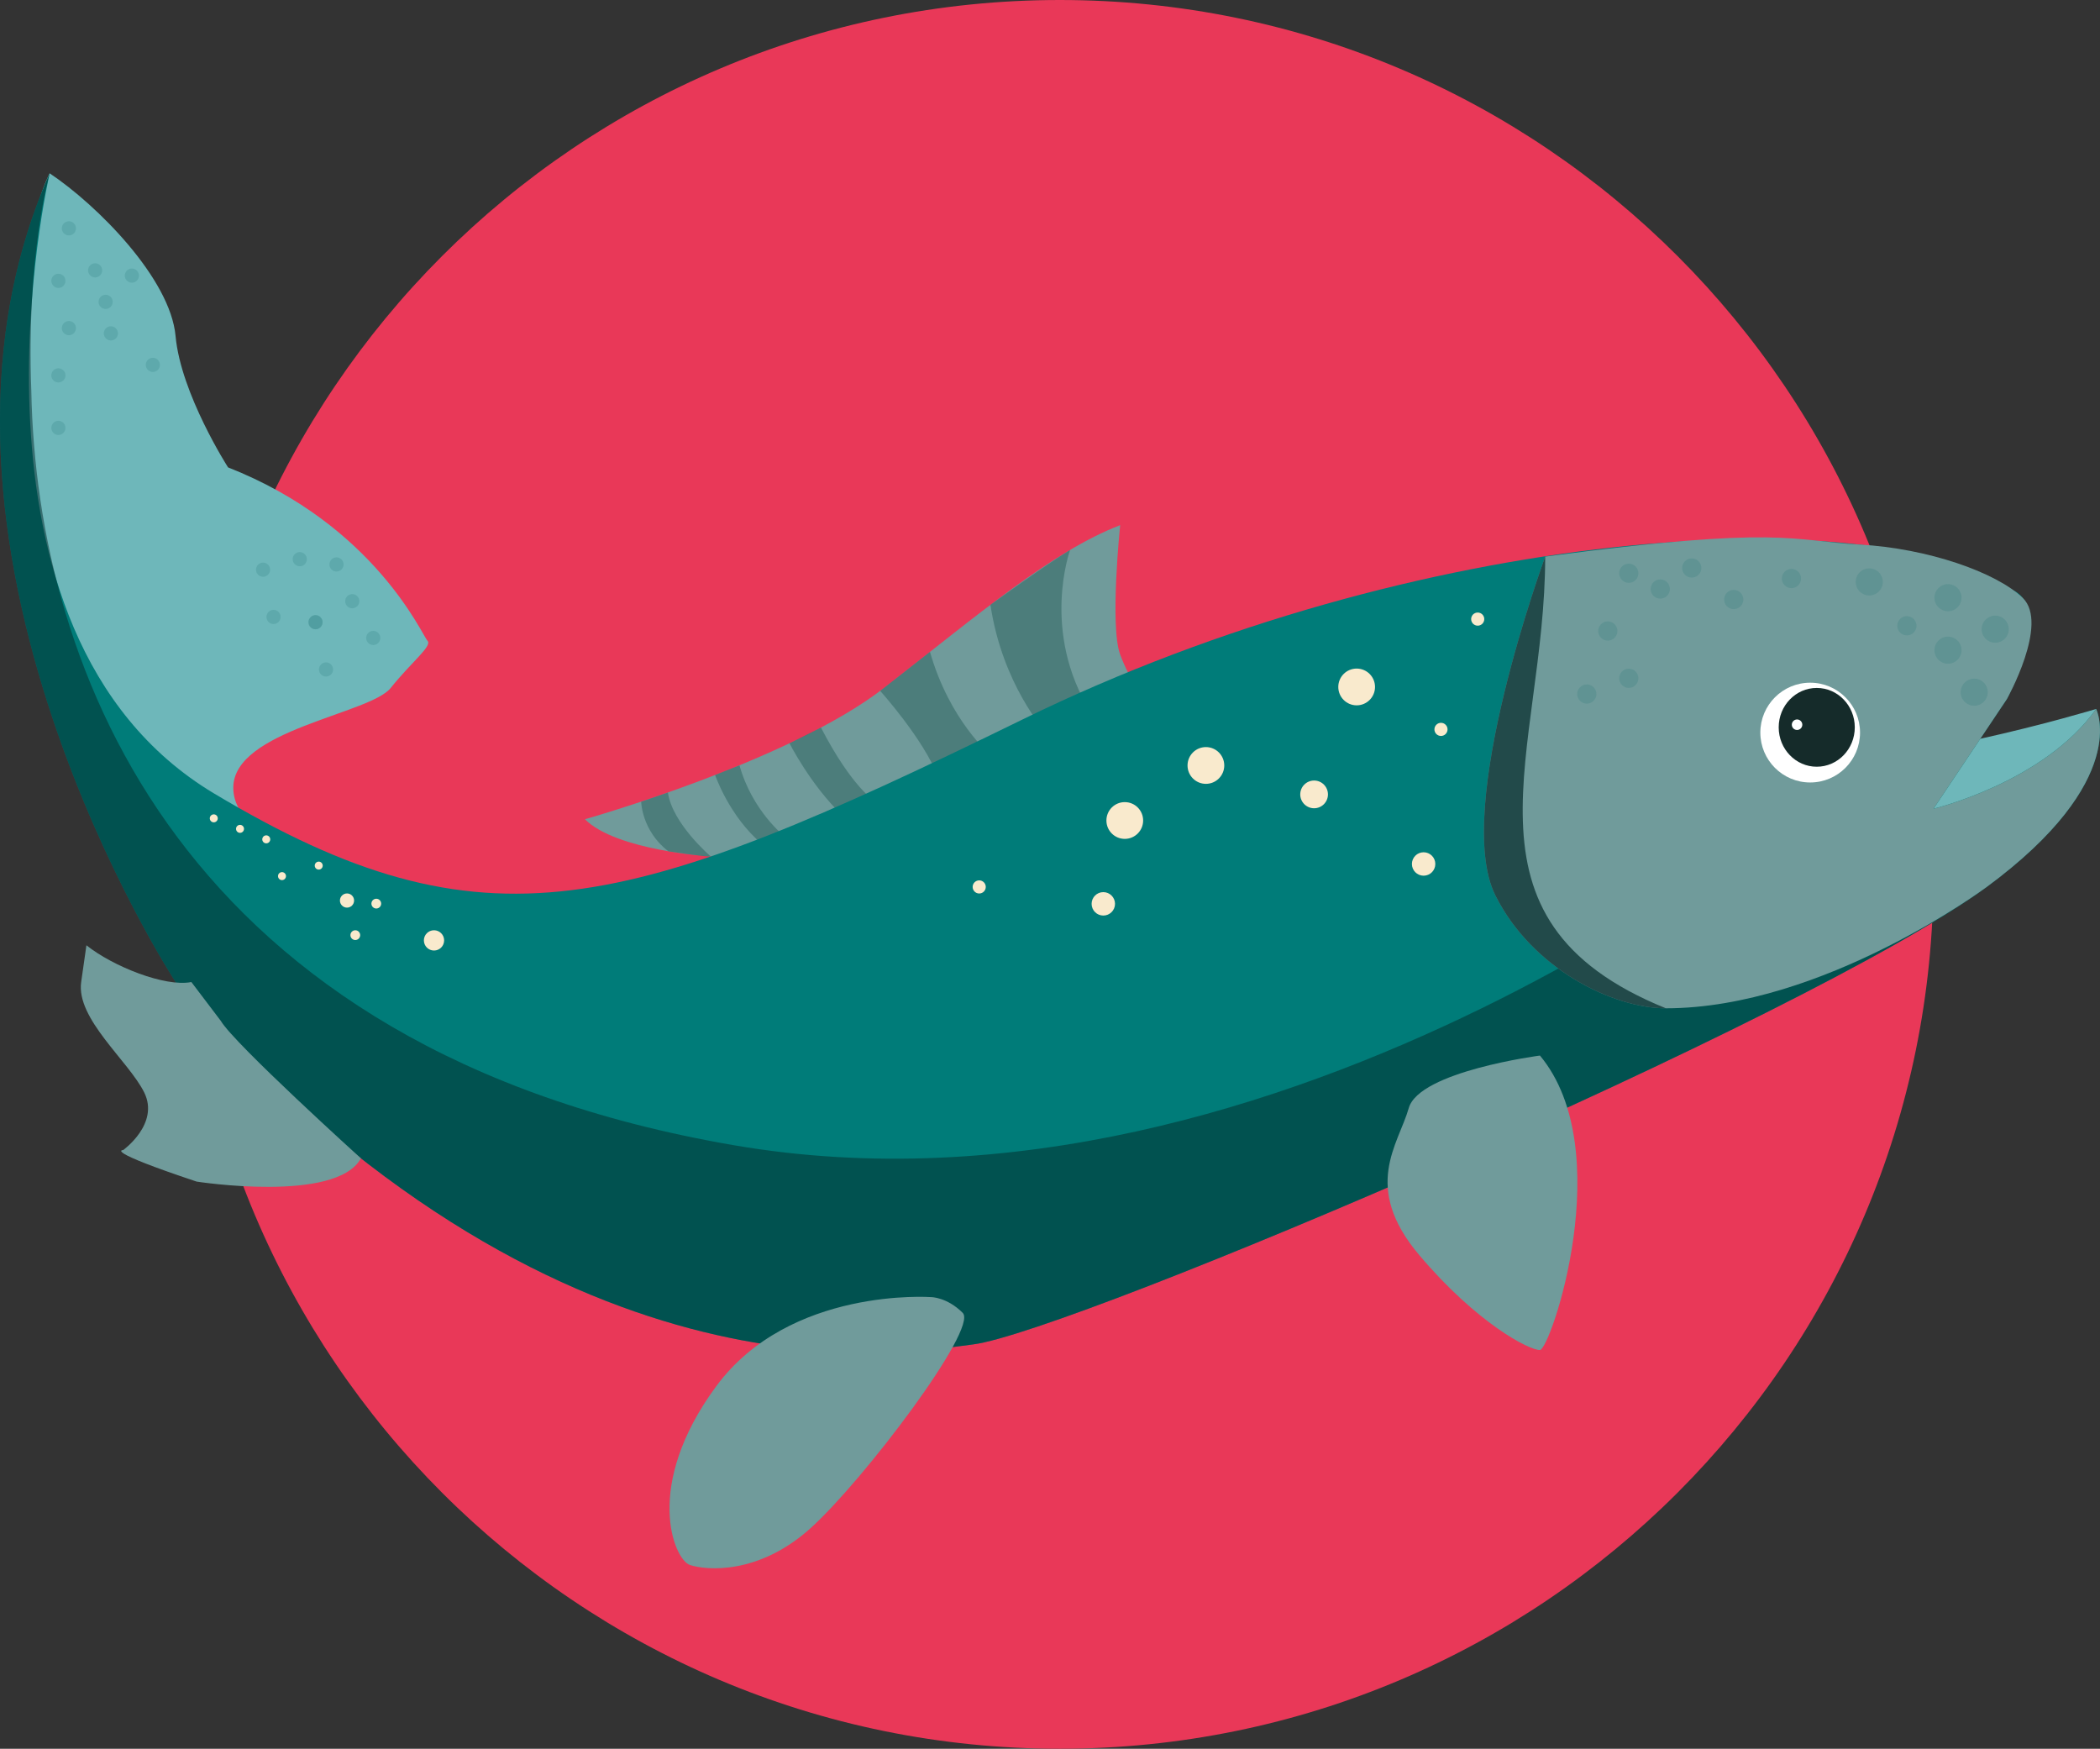 <svg width="514" height="428" viewBox="0 0 514 428" fill="none" xmlns="http://www.w3.org/2000/svg">
<rect x="0" y="0" width="514" height="428" fill="#333333" stroke="none"/>
<g clip-path="url(#clip0_788_978)">
<path d="M259.402 428C377.505 428 473.247 332.189 473.247 214C473.247 95.811 377.505 0 259.402 0C141.298 0 45.556 95.811 45.556 214C45.556 332.189 141.298 428 259.402 428Z" fill="#E93858"/>
<path d="M173.966 209.617C173.966 209.617 150.873 208.216 143.167 200.505C143.167 200.505 193.257 186.366 216.375 168.372C239.494 150.378 257.475 134.955 274.171 128.529C274.171 128.529 271.603 153.283 274.171 160.185C276.74 167.087 279.258 169.079 279.258 169.079C279.258 169.079 182.931 211.018 173.966 209.617Z" fill="#709B9B"/>
<path opacity="0.5" d="M261.919 134.595C261.919 134.595 254.662 154.633 266.992 174.349L255.87 179.079C255.87 179.079 245.338 167.537 242.422 148.026C242.422 148.026 256.088 138.091 261.932 134.595H261.919Z" fill="#29605D"/>
<path opacity="0.5" d="M242.41 184.734C242.41 184.734 232.443 176.418 227.627 159.542L215.438 169.092C215.438 169.092 226.034 180.865 229.553 190.042L242.41 184.734Z" fill="#29605D"/>
<path opacity="0.5" d="M214.269 196.199C214.269 196.199 208.618 192.909 200.937 178.063L193.244 181.906C193.244 181.906 198.253 191.906 206.023 199.425L214.256 196.199H214.269Z" fill="#29605D"/>
<path opacity="0.5" d="M180.992 187.305L175.032 189.682C175.032 189.682 178.449 199.772 186.502 206.558L191.999 204.656C191.999 204.656 184.125 198.525 180.992 187.292V187.305Z" fill="#29605D"/>
<path opacity="0.5" d="M173.966 209.617C173.966 209.617 164.526 201.546 163.486 193.962L156.936 196.212C156.936 196.212 157.051 203.345 163.601 208.358C163.601 208.358 172.656 209.746 173.966 209.63V209.617Z" fill="#29605D"/>
<path d="M513.062 173.514C513.062 173.514 461.675 189.065 437.914 185.788C414.154 182.511 192.448 260.99 85.602 210.825C85.602 210.825 57.102 206.931 57.102 192.793C57.102 178.655 90.496 174.799 95.633 168.372C100.771 161.946 105.908 158.09 104.624 156.805C103.339 155.52 91.78 128.529 55.818 114.39C55.818 114.39 44.259 96.396 42.974 82.258C41.69 68.12 23.709 50.126 12.15 42.414C12.15 42.414 -12.253 87.399 27.562 197.934C67.377 308.468 443.694 227.496 466.812 217.213C489.931 206.931 507.912 185.081 513.049 173.514H513.062Z" fill="#6EB7BA"/>
<path d="M12.163 42.414C12.163 42.414 -13.987 154.466 52.389 194.194C118.765 233.922 153.172 223.64 250.283 176.084C347.38 128.529 457.835 122.102 491.228 143.952C491.228 143.952 504.072 145.469 491.228 171.059L473.247 197.934C473.247 197.934 500.219 191.508 513.062 173.514C513.062 173.514 521.77 190.955 486.091 217.213C442.423 249.345 262.42 325.936 238.21 329.033C220.19 331.334 136.373 345.883 42.987 240.348C42.987 240.348 -27.652 132.384 12.163 42.414Z" fill="#007C79"/>
<path opacity="0.5" d="M12.163 42.414C-27.652 132.384 42.987 240.348 42.987 240.348C136.373 345.883 220.19 331.334 238.21 329.033C262.42 325.936 442.423 249.345 486.091 217.213C464.257 205.646 443.707 196.006 443.707 196.006C443.707 196.006 315.053 303.546 179.656 280.295C44.259 257.044 8.952 163.874 7.668 95.754C6.383 62.336 12.163 42.414 12.163 42.414Z" fill="#022928"/>
<path d="M378.205 136.24C378.205 136.24 355.446 198.011 366.003 219.141C374.994 237.135 394.837 246.775 407.745 246.775C446.276 246.775 486.091 217.213 486.091 217.213C521.77 190.955 513.062 173.513 513.062 173.513C500.219 191.507 473.247 197.934 473.247 197.934L491.228 171.059C491.228 171.059 501.567 152.628 495.107 146.355C488.647 140.083 471.822 134.197 455.189 133.284C438.557 132.372 435.988 128.516 378.192 136.227L378.205 136.24Z" fill="#709B9B"/>
<path opacity="0.7" d="M378.205 136.24C378.205 136.24 355.446 198.011 366.003 219.141C374.994 237.135 394.837 246.775 407.745 246.775C353.802 224.925 378.205 183.796 378.205 136.24Z" fill="#022928"/>
<path d="M376.92 258.342C376.92 258.342 347.38 262.198 344.811 271.195C342.243 280.192 333.252 290.474 347.38 307.183C361.508 323.892 374.351 330.498 376.92 330.408C379.489 330.318 396.186 281.477 376.92 258.342Z" fill="#709B9B"/>
<path d="M227.935 317.465C227.935 317.465 193.257 314.895 175.276 339.315C157.295 363.736 165.001 381.73 168.854 383.015C172.708 384.3 185.551 385.586 198.395 374.018C211.238 362.45 239.494 325.177 235.641 321.321C231.788 317.465 227.935 317.465 227.935 317.465Z" fill="#709B9B"/>
<path d="M21.153 231.351L19.869 240.348C18.584 249.345 31.428 259.628 35.281 267.339C39.134 275.051 30.143 281.477 30.143 281.477C30.143 281.477 25.006 281.477 48.125 289.189C48.125 289.189 82.301 294.523 88.338 283.495C88.338 283.495 57.423 255.54 54.058 249.872L46.84 240.348C40.418 241.634 27.575 236.492 21.153 231.351Z" fill="#709B9B"/>
<path d="M443.065 191.507C449.803 191.507 455.266 186.041 455.266 179.297C455.266 172.554 449.803 167.087 443.065 167.087C436.326 167.087 430.863 172.554 430.863 179.297C430.863 186.041 436.326 191.507 443.065 191.507Z" fill="white"/>
<path d="M444.67 187.652C449.813 187.652 453.982 183.336 453.982 178.012C453.982 172.688 449.813 168.372 444.67 168.372C439.527 168.372 435.358 172.688 435.358 178.012C435.358 183.336 439.527 187.652 444.67 187.652Z" fill="#152B2A"/>
<path d="M439.854 178.655C440.563 178.655 441.138 178.079 441.138 177.369C441.138 176.66 440.563 176.084 439.854 176.084C439.144 176.084 438.569 176.66 438.569 177.369C438.569 178.079 439.144 178.655 439.854 178.655Z" fill="white"/>
<path d="M275.302 205.311C277.785 205.311 279.797 203.297 279.797 200.813C279.797 198.328 277.785 196.314 275.302 196.314C272.819 196.314 270.807 198.328 270.807 200.813C270.807 203.297 272.819 205.311 275.302 205.311Z" fill="#F9EACD"/>
<path d="M106.229 232.637C107.598 232.637 108.708 231.526 108.708 230.156C108.708 228.786 107.598 227.675 106.229 227.675C104.86 227.675 103.75 228.786 103.75 230.156C103.75 231.526 104.86 232.637 106.229 232.637Z" fill="#F9EACD"/>
<path d="M92.101 222.354C92.761 222.354 93.296 221.819 93.296 221.159C93.296 220.499 92.761 219.964 92.101 219.964C91.442 219.964 90.907 220.499 90.907 221.159C90.907 221.819 91.442 222.354 92.101 222.354Z" fill="#F9EACD"/>
<path d="M86.963 230.066C87.623 230.066 88.158 229.531 88.158 228.871C88.158 228.211 87.623 227.675 86.963 227.675C86.304 227.675 85.769 228.211 85.769 228.871C85.769 229.531 86.304 230.066 86.963 230.066Z" fill="#F9EACD"/>
<path d="M78.012 212.83C78.551 212.83 78.988 212.393 78.988 211.854C78.988 211.314 78.551 210.877 78.012 210.877C77.473 210.877 77.036 211.314 77.036 211.854C77.036 212.393 77.473 212.83 78.012 212.83Z" fill="#F9EACD"/>
<path d="M69.021 215.401C69.56 215.401 69.997 214.964 69.997 214.424C69.997 213.885 69.56 213.447 69.021 213.447C68.482 213.447 68.045 213.885 68.045 214.424C68.045 214.964 68.482 215.401 69.021 215.401Z" fill="#F9EACD"/>
<path d="M65.168 206.404C65.707 206.404 66.144 205.967 66.144 205.427C66.144 204.888 65.707 204.45 65.168 204.45C64.629 204.45 64.192 204.888 64.192 205.427C64.192 205.967 64.629 206.404 65.168 206.404Z" fill="#F9EACD"/>
<path d="M58.746 203.833C59.285 203.833 59.722 203.396 59.722 202.857C59.722 202.317 59.285 201.88 58.746 201.88C58.207 201.88 57.77 202.317 57.77 202.857C57.77 203.396 58.207 203.833 58.746 203.833Z" fill="#F9EACD"/>
<path d="M52.325 201.263C52.864 201.263 53.301 200.825 53.301 200.286C53.301 199.747 52.864 199.309 52.325 199.309C51.786 199.309 51.349 199.747 51.349 200.286C51.349 200.825 51.786 201.263 52.325 201.263Z" fill="#F9EACD"/>
<path d="M84.935 222.136C85.892 222.136 86.668 221.359 86.668 220.401C86.668 219.442 85.892 218.666 84.935 218.666C83.977 218.666 83.201 219.442 83.201 220.401C83.201 221.359 83.977 222.136 84.935 222.136Z" fill="#F9EACD"/>
<path opacity="0.2" d="M91.356 157.872C92.314 157.872 93.09 157.095 93.09 156.137C93.09 155.178 92.314 154.401 91.356 154.401C90.398 154.401 89.622 155.178 89.622 156.137C89.622 157.095 90.398 157.872 91.356 157.872Z" fill="#207775"/>
<path opacity="0.2" d="M77.228 154.016C78.186 154.016 78.962 153.239 78.962 152.281C78.962 151.322 78.186 150.545 77.228 150.545C76.27 150.545 75.494 151.322 75.494 152.281C75.494 153.239 76.27 154.016 77.228 154.016Z" fill="#207775"/>
<path opacity="0.2" d="M77.228 154.016C78.186 154.016 78.962 153.239 78.962 152.281C78.962 151.322 78.186 150.545 77.228 150.545C76.27 150.545 75.494 151.322 75.494 152.281C75.494 153.239 76.27 154.016 77.228 154.016Z" fill="#207775"/>
<path opacity="0.2" d="M79.797 165.583C80.754 165.583 81.531 164.806 81.531 163.848C81.531 162.89 80.754 162.113 79.797 162.113C78.839 162.113 78.063 162.89 78.063 163.848C78.063 164.806 78.839 165.583 79.797 165.583Z" fill="#207775"/>
<path opacity="0.2" d="M86.219 148.875C87.176 148.875 87.953 148.098 87.953 147.139C87.953 146.181 87.176 145.404 86.219 145.404C85.261 145.404 84.485 146.181 84.485 147.139C84.485 148.098 85.261 148.875 86.219 148.875Z" fill="#207775"/>
<path opacity="0.2" d="M82.366 139.878C83.323 139.878 84.1 139.101 84.1 138.142C84.1 137.184 83.323 136.407 82.366 136.407C81.408 136.407 80.632 137.184 80.632 138.142C80.632 139.101 81.408 139.878 82.366 139.878Z" fill="#207775"/>
<path opacity="0.2" d="M73.375 138.592C74.333 138.592 75.109 137.816 75.109 136.857C75.109 135.899 74.333 135.122 73.375 135.122C72.417 135.122 71.641 135.899 71.641 136.857C71.641 137.816 72.417 138.592 73.375 138.592Z" fill="#207775"/>
<path opacity="0.2" d="M66.953 152.73C67.911 152.73 68.687 151.954 68.687 150.995C68.687 150.037 67.911 149.26 66.953 149.26C65.996 149.26 65.219 150.037 65.219 150.995C65.219 151.954 65.996 152.73 66.953 152.73Z" fill="#207775"/>
<path opacity="0.2" d="M64.385 141.163C65.342 141.163 66.119 140.386 66.119 139.428C66.119 138.469 65.342 137.693 64.385 137.693C63.427 137.693 62.651 138.469 62.651 139.428C62.651 140.386 63.427 141.163 64.385 141.163Z" fill="#207775"/>
<path opacity="0.2" d="M27.138 83.325C28.096 83.325 28.872 82.548 28.872 81.59C28.872 80.632 28.096 79.855 27.138 79.855C26.181 79.855 25.404 80.632 25.404 81.59C25.404 82.548 26.181 83.325 27.138 83.325Z" fill="#207775"/>
<path opacity="0.2" d="M25.854 75.613C26.812 75.613 27.588 74.837 27.588 73.878C27.588 72.92 26.812 72.143 25.854 72.143C24.896 72.143 24.12 72.92 24.12 73.878C24.12 74.837 24.896 75.613 25.854 75.613Z" fill="#207775"/>
<path opacity="0.2" d="M37.413 91.037C38.371 91.037 39.147 90.26 39.147 89.302C39.147 88.343 38.371 87.567 37.413 87.567C36.456 87.567 35.679 88.343 35.679 89.302C35.679 90.26 36.456 91.037 37.413 91.037Z" fill="#207775"/>
<path opacity="0.2" d="M32.276 69.187C33.233 69.187 34.01 68.41 34.01 67.452C34.01 66.493 33.233 65.717 32.276 65.717C31.318 65.717 30.542 66.493 30.542 67.452C30.542 68.41 31.318 69.187 32.276 69.187Z" fill="#207775"/>
<path opacity="0.2" d="M23.285 67.902C24.243 67.902 25.019 67.125 25.019 66.166C25.019 65.208 24.243 64.431 23.285 64.431C22.328 64.431 21.551 65.208 21.551 66.166C21.551 67.125 22.328 67.902 23.285 67.902Z" fill="#207775"/>
<path opacity="0.2" d="M16.863 57.619C17.821 57.619 18.597 56.843 18.597 55.884C18.597 54.926 17.821 54.149 16.863 54.149C15.906 54.149 15.129 54.926 15.129 55.884C15.129 56.843 15.906 57.619 16.863 57.619Z" fill="#207775"/>
<path opacity="0.2" d="M14.294 93.607C15.252 93.607 16.028 92.831 16.028 91.872C16.028 90.914 15.252 90.137 14.294 90.137C13.337 90.137 12.56 90.914 12.56 91.872C12.56 92.831 13.337 93.607 14.294 93.607Z" fill="#207775"/>
<path opacity="0.2" d="M14.294 106.46C15.252 106.46 16.028 105.683 16.028 104.725C16.028 103.767 15.252 102.99 14.294 102.99C13.337 102.99 12.56 103.767 12.56 104.725C12.56 105.683 13.337 106.46 14.294 106.46Z" fill="#207775"/>
<path opacity="0.2" d="M16.863 82.04C17.821 82.04 18.597 81.263 18.597 80.305C18.597 79.346 17.821 78.57 16.863 78.57C15.906 78.57 15.129 79.346 15.129 80.305C15.129 81.263 15.906 82.04 16.863 82.04Z" fill="#207775"/>
<path opacity="0.2" d="M14.294 70.472C15.252 70.472 16.028 69.695 16.028 68.737C16.028 67.779 15.252 67.002 14.294 67.002C13.337 67.002 12.56 67.779 12.56 68.737C12.56 69.695 13.337 70.472 14.294 70.472Z" fill="#207775"/>
<path d="M295.158 191.842C297.641 191.842 299.653 189.828 299.653 187.343C299.653 184.859 297.641 182.845 295.158 182.845C292.675 182.845 290.663 184.859 290.663 187.343C290.663 189.828 292.675 191.842 295.158 191.842Z" fill="#F9EACD"/>
<path d="M321.642 197.818C323.514 197.818 325.032 196.299 325.032 194.425C325.032 192.551 323.514 191.032 321.642 191.032C319.769 191.032 318.251 192.551 318.251 194.425C318.251 196.299 319.769 197.818 321.642 197.818Z" fill="#F9EACD"/>
<path d="M332.058 172.627C334.54 172.627 336.553 170.613 336.553 168.128C336.553 165.644 334.54 163.63 332.058 163.63C329.575 163.63 327.562 165.644 327.562 168.128C327.562 170.613 329.575 172.627 332.058 172.627Z" fill="#F9EACD"/>
<path opacity="0.2" d="M488.351 157.306C490.181 157.306 491.665 155.821 491.665 153.99C491.665 152.159 490.181 150.674 488.351 150.674C486.521 150.674 485.038 152.159 485.038 153.99C485.038 155.821 486.521 157.306 488.351 157.306Z" fill="#207775"/>
<path opacity="0.2" d="M476.792 149.594C478.622 149.594 480.106 148.11 480.106 146.278C480.106 144.447 478.622 142.962 476.792 142.962C474.962 142.962 473.479 144.447 473.479 146.278C473.479 148.11 474.962 149.594 476.792 149.594Z" fill="#207775"/>
<path opacity="0.2" d="M483.214 172.729C485.044 172.729 486.527 171.245 486.527 169.413C486.527 167.582 485.044 166.097 483.214 166.097C481.383 166.097 479.9 167.582 479.9 169.413C479.9 171.245 481.383 172.729 483.214 172.729Z" fill="#207775"/>
<path opacity="0.2" d="M476.792 162.447C478.622 162.447 480.106 160.963 480.106 159.131C480.106 157.3 478.622 155.815 476.792 155.815C474.962 155.815 473.479 157.3 473.479 159.131C473.479 160.963 474.962 162.447 476.792 162.447Z" fill="#207775"/>
<path opacity="0.2" d="M457.527 145.739C459.357 145.739 460.84 144.254 460.84 142.422C460.84 140.591 459.357 139.106 457.527 139.106C455.696 139.106 454.213 140.591 454.213 142.422C454.213 144.254 455.696 145.739 457.527 145.739Z" fill="#207775"/>
<path opacity="0.2" d="M438.479 143.939C439.777 143.939 440.83 142.886 440.83 141.587C440.83 140.288 439.777 139.235 438.479 139.235C437.181 139.235 436.129 140.288 436.129 141.587C436.129 142.886 437.181 143.939 438.479 143.939Z" fill="#207775"/>
<path opacity="0.2" d="M466.736 155.507C468.034 155.507 469.086 154.454 469.086 153.155C469.086 151.856 468.034 150.802 466.736 150.802C465.438 150.802 464.385 151.856 464.385 153.155C464.385 154.454 465.438 155.507 466.736 155.507Z" fill="#207775"/>
<path opacity="0.2" d="M424.351 149.08C425.649 149.08 426.702 148.027 426.702 146.728C426.702 145.429 425.649 144.376 424.351 144.376C423.053 144.376 422.001 145.429 422.001 146.728C422.001 148.027 423.053 149.08 424.351 149.08Z" fill="#207775"/>
<path opacity="0.2" d="M414.077 141.369C415.375 141.369 416.427 140.316 416.427 139.017C416.427 137.717 415.375 136.664 414.077 136.664C412.779 136.664 411.727 137.717 411.727 139.017C411.727 140.316 412.779 141.369 414.077 141.369Z" fill="#207775"/>
<path opacity="0.2" d="M406.37 146.51C407.668 146.51 408.721 145.457 408.721 144.158C408.721 142.859 407.668 141.806 406.37 141.806C405.072 141.806 404.02 142.859 404.02 144.158C404.02 145.457 405.072 146.51 406.37 146.51Z" fill="#207775"/>
<path opacity="0.2" d="M398.664 142.654C399.962 142.654 401.015 141.601 401.015 140.302C401.015 139.003 399.962 137.95 398.664 137.95C397.366 137.95 396.314 139.003 396.314 140.302C396.314 141.601 397.366 142.654 398.664 142.654Z" fill="#207775"/>
<path opacity="0.2" d="M393.527 156.792C394.825 156.792 395.878 155.739 395.878 154.44C395.878 153.141 394.825 152.088 393.527 152.088C392.229 152.088 391.177 153.141 391.177 154.44C391.177 155.739 392.229 156.792 393.527 156.792Z" fill="#207775"/>
<path opacity="0.2" d="M398.664 168.36C399.962 168.36 401.015 167.306 401.015 166.007C401.015 164.708 399.962 163.655 398.664 163.655C397.366 163.655 396.314 164.708 396.314 166.007C396.314 167.306 397.366 168.36 398.664 168.36Z" fill="#207775"/>
<path opacity="0.2" d="M388.389 172.215C389.687 172.215 390.74 171.162 390.74 169.863C390.74 168.564 389.687 167.511 388.389 167.511C387.091 167.511 386.039 168.564 386.039 169.863C386.039 171.162 387.091 172.215 388.389 172.215Z" fill="#207775"/>
<path d="M348.446 214.321C350.028 214.321 351.31 213.038 351.31 211.455C351.31 209.872 350.028 208.589 348.446 208.589C346.864 208.589 345.582 209.872 345.582 211.455C345.582 213.038 346.864 214.321 348.446 214.321Z" fill="#F9EACD"/>
<path d="M239.674 218.678C240.56 218.678 241.279 217.959 241.279 217.072C241.279 216.185 240.56 215.465 239.674 215.465C238.787 215.465 238.068 216.185 238.068 217.072C238.068 217.959 238.787 218.678 239.674 218.678Z" fill="#F9EACD"/>
<path d="M352.697 180.12C353.584 180.12 354.303 179.401 354.303 178.513C354.303 177.626 353.584 176.907 352.697 176.907C351.811 176.907 351.092 177.626 351.092 178.513C351.092 179.401 351.811 180.12 352.697 180.12Z" fill="#F9EACD"/>
<path d="M361.688 153.129C362.575 153.129 363.293 152.41 363.293 151.522C363.293 150.635 362.575 149.916 361.688 149.916C360.801 149.916 360.083 150.635 360.083 151.522C360.083 152.41 360.801 153.129 361.688 153.129Z" fill="#F9EACD"/>
<path d="M270.049 224.077C271.63 224.077 272.913 222.793 272.913 221.21C272.913 219.627 271.63 218.344 270.049 218.344C268.467 218.344 267.185 219.627 267.185 221.21C267.185 222.793 268.467 224.077 270.049 224.077Z" fill="#F9EACD"/>
</g>
<defs>
<clipPath id="clip0_788_978">
<rect width="514" height="428" fill="white"/>
</clipPath>
</defs>
</svg>
